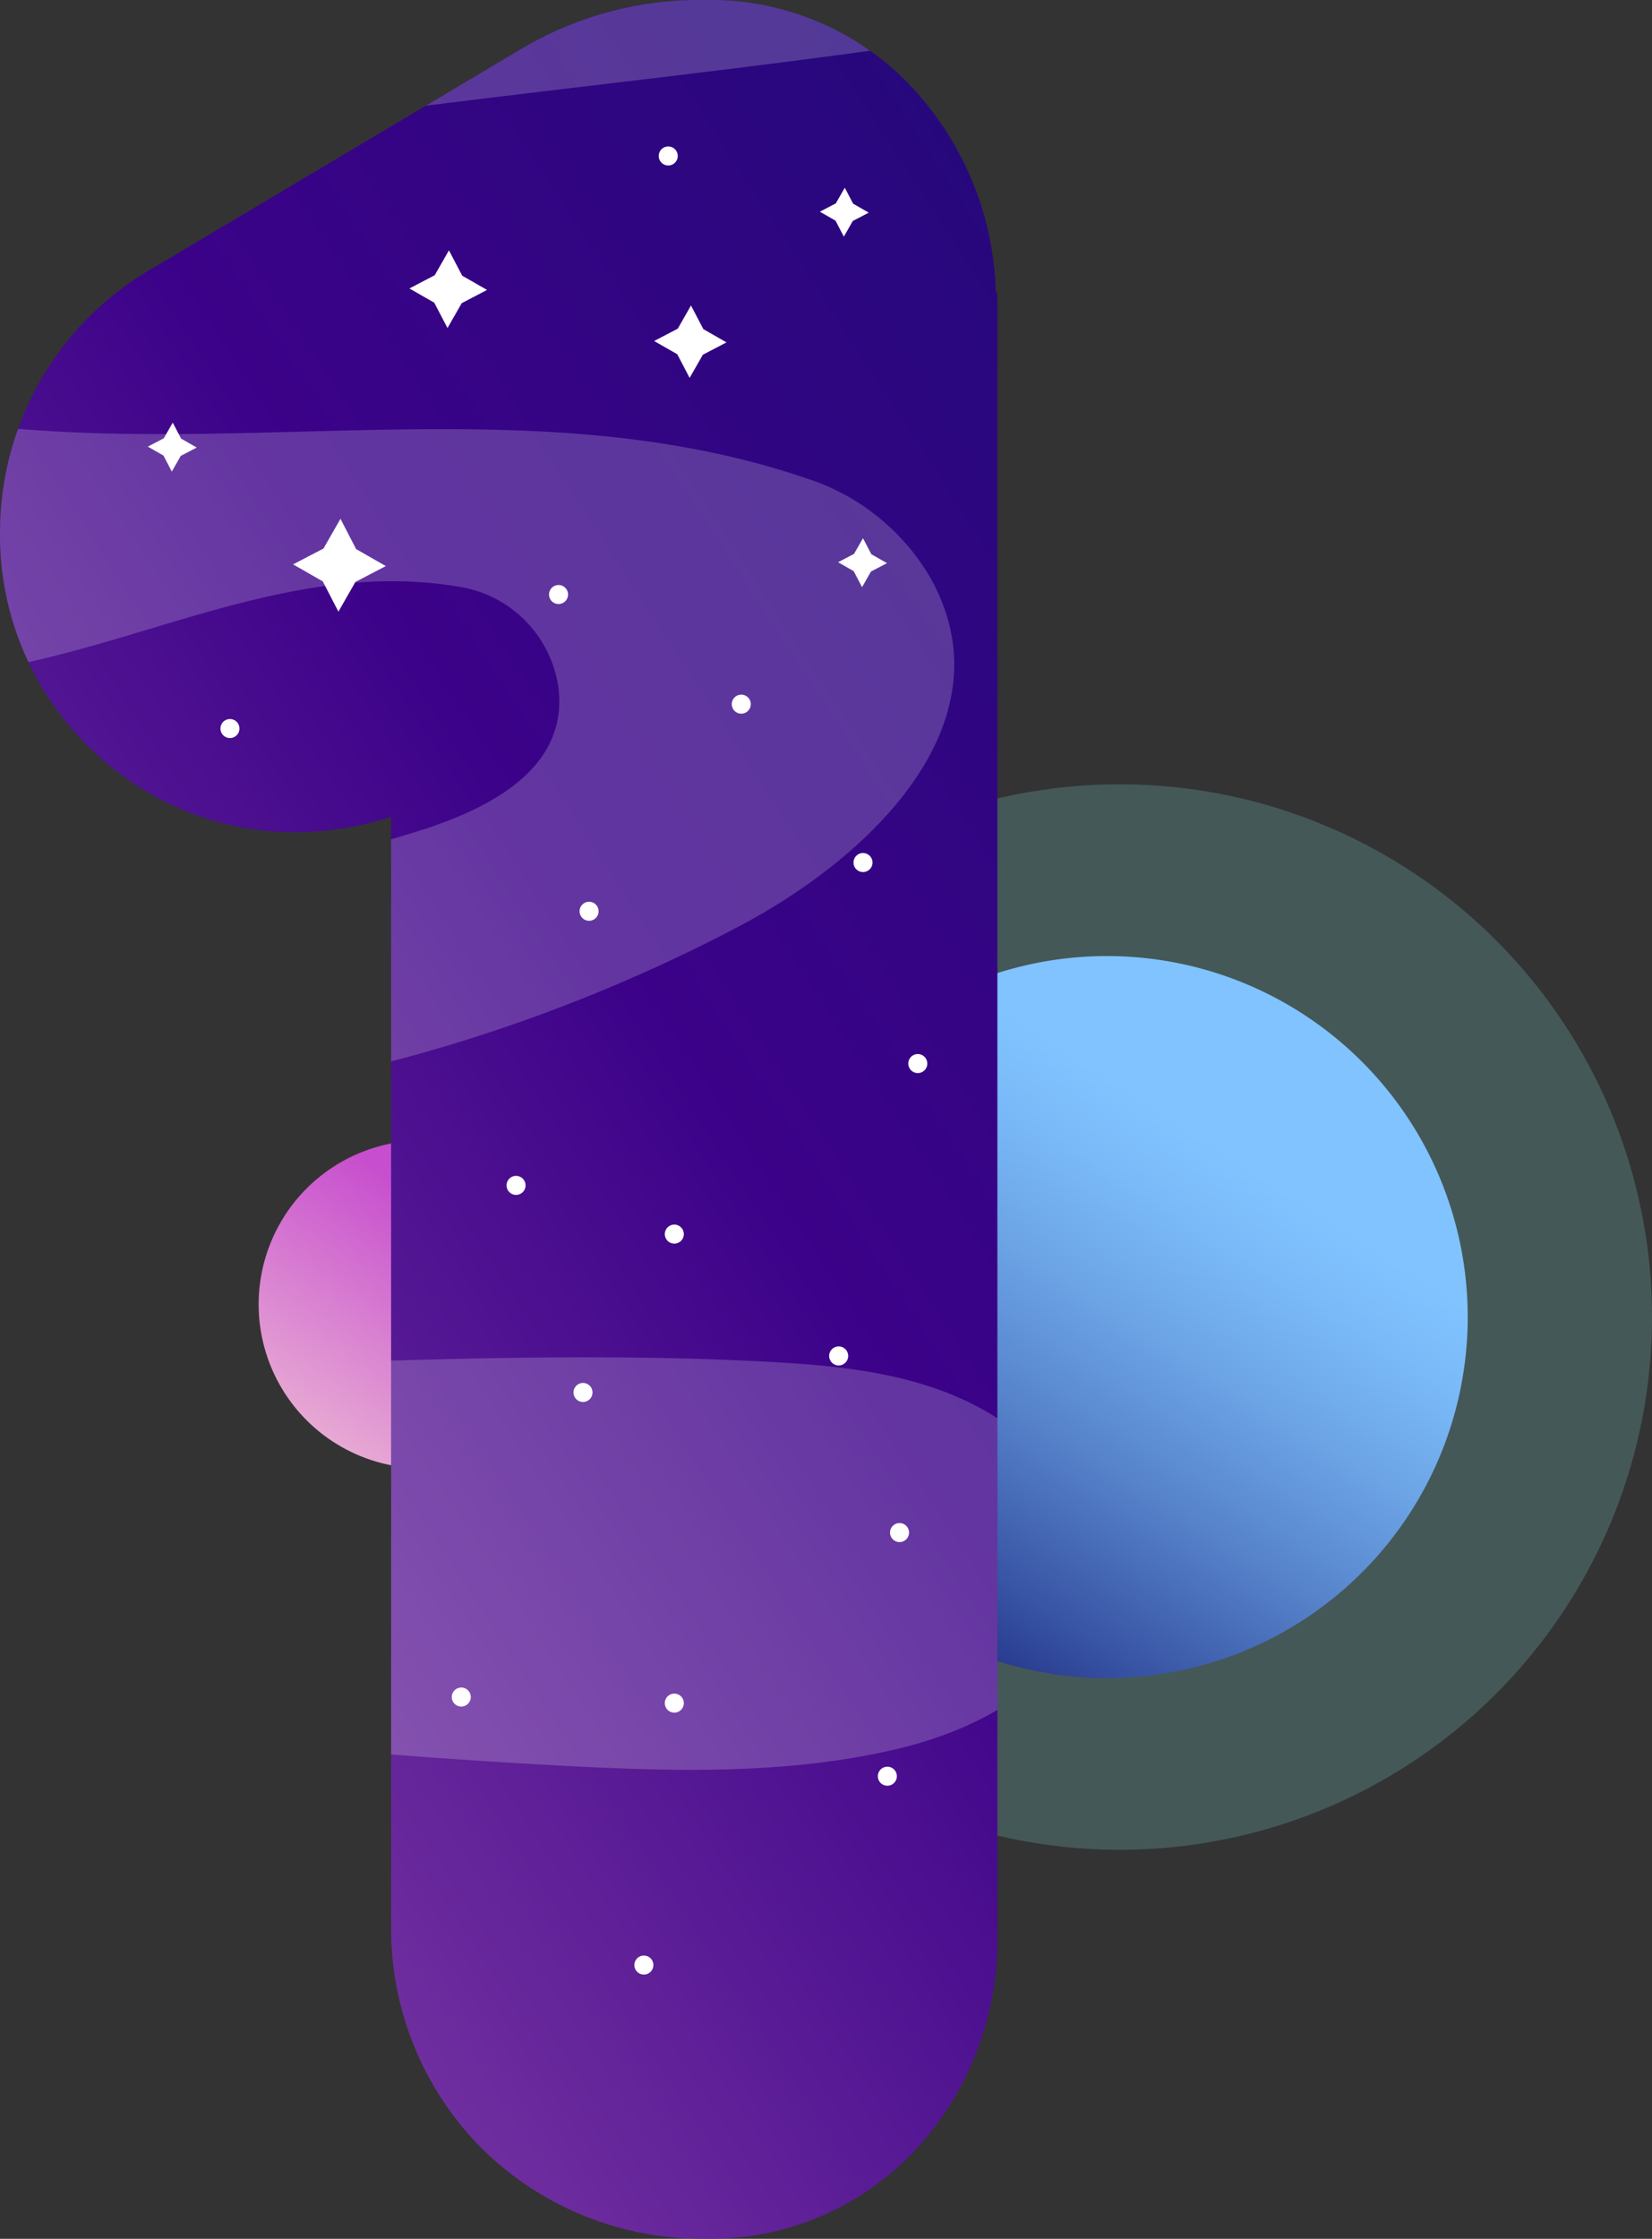<svg xmlns="http://www.w3.org/2000/svg" xmlns:xlink="http://www.w3.org/1999/xlink" width="65.164" height="88.251" viewBox="0 0 65.164 88.251">
  <rect x="0" y="0" width="65.164" height="88.251" fill="#333333" stroke="none"/>
  <defs>
    <linearGradient id="linear-gradient" x1="0.123" y1="1.09" x2="0.65" y2="0.265" gradientUnits="objectBoundingBox">
      <stop offset="0.039" stop-color="#0c0f6c"/>
      <stop offset="0.042" stop-color="#0c0f6c"/>
      <stop offset="0.297" stop-color="#354fa0"/>
      <stop offset="0.529" stop-color="#5581c9"/>
      <stop offset="0.731" stop-color="#6ca4e6"/>
      <stop offset="0.895" stop-color="#7abaf8"/>
      <stop offset="1" stop-color="#80c3ff"/>
    </linearGradient>
    <linearGradient id="linear-gradient-2" x1="0.123" y1="1.09" x2="0.65" y2="0.265" gradientUnits="objectBoundingBox">
      <stop offset="0" stop-color="#efc0d5"/>
      <stop offset="1" stop-color="#c74ece"/>
    </linearGradient>
    <linearGradient id="linear-gradient-3" x1="1.218" y1="-0.508" x2="0.151" y2="1.067" gradientUnits="objectBoundingBox">
      <stop offset="0" stop-color="#0c0f6c"/>
      <stop offset="0.589" stop-color="#3c0289"/>
      <stop offset="1" stop-color="#8b46ab"/>
    </linearGradient>
    <clipPath id="clip-path">
      <path id="Path_14241" data-name="Path 14241" d="M74.933,143.831a12.3,12.3,0,0,1-3.638-8.623V91.284a12.667,12.667,0,0,1-3.84.607,11.5,11.5,0,0,1-7.949-3.234A11.669,11.669,0,0,1,55.868,80.1,12,12,0,0,1,62,69.592L76.617,60.9a13.752,13.752,0,0,1,7.006-1.819,10.914,10.914,0,0,1,8.084,3.3,12.314,12.314,0,0,1,3.436,8.084v.067l.067.135v64.538a12.191,12.191,0,0,1-3.233,8.623,11.041,11.041,0,0,1-8.354,3.5A12.328,12.328,0,0,1,74.933,143.831Z" fill="none"/>
    </clipPath>
  </defs>
  <g id="Group_2394" data-name="Group 2394" transform="translate(-55.868 -59.083)">
    <g id="Group_2357" data-name="Group 2357">
      <circle id="Ellipse_995" data-name="Ellipse 995" cx="21" cy="21" r="21" transform="translate(79.032 89.999)" fill="#8becef" opacity="0.2"/>
      <g id="Group_2356" data-name="Group 2356">
        <path id="Path_14237" data-name="Path 14237" d="M85.975,115.328a14.231,14.231,0,1,1,17.886,9.229A14.232,14.232,0,0,1,85.975,115.328Z" fill-rule="evenodd" fill="url(#linear-gradient)"/>
      </g>
    </g>
    <g id="Group_2358" data-name="Group 2358">
      <path id="Path_14238" data-name="Path 14238" d="M66.377,112.465a6.461,6.461,0,1,1,8.12,4.189A6.461,6.461,0,0,1,66.377,112.465Z" fill-rule="evenodd" fill="url(#linear-gradient-2)"/>
    </g>
    <g id="Group_2359" data-name="Group 2359">
      <path id="Path_14239" data-name="Path 14239" d="M74.933,143.831a12.3,12.3,0,0,1-3.638-8.623V91.284a12.667,12.667,0,0,1-3.84.607,11.5,11.5,0,0,1-7.949-3.234A11.669,11.669,0,0,1,55.868,80.1,12,12,0,0,1,62,69.592L76.617,60.9a13.752,13.752,0,0,1,7.006-1.819,10.914,10.914,0,0,1,8.084,3.3,12.314,12.314,0,0,1,3.436,8.084v.067l.067.135v64.538a12.191,12.191,0,0,1-3.233,8.623,11.041,11.041,0,0,1-8.354,3.5A12.328,12.328,0,0,1,74.933,143.831Z" fill="url(#linear-gradient-3)"/>
    </g>
    <g id="Group_2361" data-name="Group 2361">
      <g id="Group_2360" data-name="Group 2360" clip-path="url(#clip-path)">
        <path id="Path_14240" data-name="Path 14240" d="M24.414,56.314C19.3,59.661,14.389,63.793,12.586,69.876a12.407,12.407,0,0,0,.691,9.265c3.153,6.053,10.37,6.805,16.7,7.132,9.5.491,19.186.966,28.4-1.426,5.136-1.333,10.139-3.558,15.608-2.634a4.694,4.694,0,0,1,3.908,3.954c.424,3.326-2.937,4.894-5.778,5.755-15.631,4.736-31.933,6.925-47.639,11.409s-31.29,11.661-41.758,24.2c-6.49,7.773-10.815,17.98-9.211,27.978a43.059,43.059,0,0,0,4.653,12.729c3.3,6.393,7.3,12.59,12.91,17.088,10.372,8.312,24.642,9.687,37.814,10.223a321.27,321.27,0,0,0,43.076-1.106c10.12-.948,20.3-2.446,29.726-6.229,9.628-3.863,18.508-10.329,23.6-19.366,1.444-2.56,2.593-5.556,1.83-8.394a10.156,10.156,0,0,0-4.063-5.285c-7.172-5.261-16.835-5.082-25.721-4.682l-28.442,1.282c-15.851.714-32.4,1.3-46.831-5.3a10.872,10.872,0,0,1-4.88-3.63c-2.088-3.259-.581-7.72,1.971-10.63,4.117-4.695,10.489-6.893,16.717-7.342s12.447.647,18.629,1.525q11.743,1.668,23.6,2.295c4.424.234,8.915.352,13.223-.678,3.7-.885,7.69-3.176,7.486-7.411a6.771,6.771,0,0,0-2.289-4.6c-2.847-2.605-6.685-3.04-10.363-3.236-14-.747-28.079,1.214-42.03-.165-1.025-.1-2.222-.34-2.654-1.275a2.572,2.572,0,0,1,.228-2.137c2.719-5.691,10.509-5.93,16.807-6.266a64.4,64.4,0,0,0,26.542-7.334c5.159-2.724,10.678-8,7.549-13.68a8.75,8.75,0,0,0-4.893-3.959c-9.8-3.345-20.19-1.208-30.34-1.9-1.625-.11-3.24-.292-4.848-.531a4.485,4.485,0,0,1-.345-8.8c16.926-4.011,34.94-4.315,52.053-8.05a4.2,4.2,0,0,0,3.038-2.473c1.16-2.914-2.075-5.029-4.779-6.026C76.436,40.566,48.147,40.79,24.414,56.314Z" fill="#fff" opacity="0.2"/>
      </g>
    </g>
    <path id="Path_14242" data-name="Path 14242" d="M69.915,80.727l1.172.67-1.2.625-.67,1.172L68.6,82l-1.172-.67,1.2-.625.67-1.172Z" fill="#fff" fill-rule="evenodd"/>
    <path id="Path_14243" data-name="Path 14243" d="M74.1,69.951l.98.56-1,.523-.56.98-.523-1-.98-.56,1-.523.56-.98Z" fill="#fff" fill-rule="evenodd"/>
    <path id="Path_14244" data-name="Path 14244" d="M83.612,72.057l.913.522-.932.487-.522.913-.487-.932-.913-.522.932-.487.522-.913Z" fill="#fff" fill-rule="evenodd"/>
    <path id="Path_14245" data-name="Path 14245" d="M90.238,80.929l.617.353-.63.329-.353.617-.329-.63-.617-.353.63-.329.353-.617Z" fill="#fff" fill-rule="evenodd"/>
    <path id="Path_14246" data-name="Path 14246" d="M89.52,67.112l.617.353-.63.329-.353.617-.329-.63-.617-.353.63-.329.353-.617Z" fill="#fff" fill-rule="evenodd"/>
    <path id="Path_14247" data-name="Path 14247" d="M63.011,76.372l.617.353-.63.329-.353.617-.329-.63-.617-.353.63-.329.353-.617Z" fill="#fff" fill-rule="evenodd"/>
    <g id="Group_2363" data-name="Group 2363">
      <g id="Group_2362" data-name="Group 2362">
        <path id="Path_14248" data-name="Path 14248" d="M77.9,82.893a.375.375,0,0,0,0-.75.375.375,0,0,0,0,.75Z" fill="#fff"/>
      </g>
    </g>
    <g id="Group_2365" data-name="Group 2365">
      <g id="Group_2364" data-name="Group 2364">
        <path id="Path_14249" data-name="Path 14249" d="M82.227,65.606a.375.375,0,0,0,0-.75.375.375,0,0,0,0,.75Z" fill="#fff"/>
      </g>
    </g>
    <g id="Group_2367" data-name="Group 2367">
      <g id="Group_2366" data-name="Group 2366">
        <path id="Path_14250" data-name="Path 14250" d="M89.91,93.458a.375.375,0,0,0,0-.75.375.375,0,0,0,0,.75Z" fill="#fff"/>
      </g>
    </g>
    <g id="Group_2369" data-name="Group 2369">
      <g id="Group_2368" data-name="Group 2368">
        <path id="Path_14251" data-name="Path 14251" d="M79.105,95.379a.375.375,0,0,0,0-.75.375.375,0,0,0,0,.75Z" fill="#fff"/>
      </g>
    </g>
    <g id="Group_2371" data-name="Group 2371">
      <g id="Group_2370" data-name="Group 2370">
        <path id="Path_14252" data-name="Path 14252" d="M64.939,88.176a.375.375,0,0,0,0-.75.375.375,0,0,0,0,.75Z" fill="#fff"/>
      </g>
    </g>
    <g id="Group_2373" data-name="Group 2373">
      <g id="Group_2372" data-name="Group 2372">
        <path id="Path_14253" data-name="Path 14253" d="M85.108,87.215a.375.375,0,0,0,0-.75.375.375,0,0,0,0,.75Z" fill="#fff"/>
      </g>
    </g>
    <g id="Group_2375" data-name="Group 2375">
      <g id="Group_2374" data-name="Group 2374">
        <path id="Path_14254" data-name="Path 14254" d="M88.95,112.907a.375.375,0,0,0,0-.75.375.375,0,0,0,0,.75Z" fill="#fff"/>
      </g>
    </g>
    <g id="Group_2377" data-name="Group 2377">
      <g id="Group_2376" data-name="Group 2376">
        <path id="Path_14255" data-name="Path 14255" d="M78.865,114.347a.375.375,0,0,0,0-.75.375.375,0,0,0,0,.75Z" fill="#fff"/>
      </g>
    </g>
    <g id="Group_2379" data-name="Group 2379">
      <g id="Group_2378" data-name="Group 2378">
        <path id="Path_14256" data-name="Path 14256" d="M76.224,106.184a.375.375,0,0,0,0-.75.375.375,0,0,0,0,.75Z" fill="#fff"/>
      </g>
    </g>
    <g id="Group_2381" data-name="Group 2381">
      <g id="Group_2380" data-name="Group 2380">
        <path id="Path_14257" data-name="Path 14257" d="M82.467,108.105a.375.375,0,0,0,0-.75.375.375,0,0,0,0,.75Z" fill="#fff"/>
      </g>
    </g>
    <g id="Group_2383" data-name="Group 2383">
      <g id="Group_2382" data-name="Group 2382">
        <path id="Path_14258" data-name="Path 14258" d="M92.071,101.382a.375.375,0,0,0,0-.75.375.375,0,0,0,0,.75Z" fill="#fff"/>
      </g>
    </g>
    <g id="Group_2385" data-name="Group 2385">
      <g id="Group_2384" data-name="Group 2384">
        <path id="Path_14259" data-name="Path 14259" d="M90.87,129.474a.375.375,0,0,0,0-.75.375.375,0,0,0,0,.75Z" fill="#fff"/>
      </g>
    </g>
    <g id="Group_2387" data-name="Group 2387">
      <g id="Group_2386" data-name="Group 2386">
        <path id="Path_14260" data-name="Path 14260" d="M81.266,136.918a.375.375,0,0,0,0-.75.375.375,0,0,0,0,.75Z" fill="#fff"/>
      </g>
    </g>
    <g id="Group_2389" data-name="Group 2389">
      <g id="Group_2388" data-name="Group 2388">
        <path id="Path_14261" data-name="Path 14261" d="M74.063,126.353a.375.375,0,0,0,0-.75.375.375,0,0,0,0,.75Z" fill="#fff"/>
      </g>
    </g>
    <g id="Group_2391" data-name="Group 2391">
      <g id="Group_2390" data-name="Group 2390">
        <path id="Path_14262" data-name="Path 14262" d="M82.467,126.593a.375.375,0,0,0,0-.75.375.375,0,0,0,0,.75Z" fill="#fff"/>
      </g>
    </g>
    <g id="Group_2393" data-name="Group 2393">
      <g id="Group_2392" data-name="Group 2392">
        <path id="Path_14263" data-name="Path 14263" d="M91.351,119.87a.375.375,0,0,0,0-.75.375.375,0,0,0,0,.75Z" fill="#fff"/>
      </g>
    </g>
  </g>
</svg>
